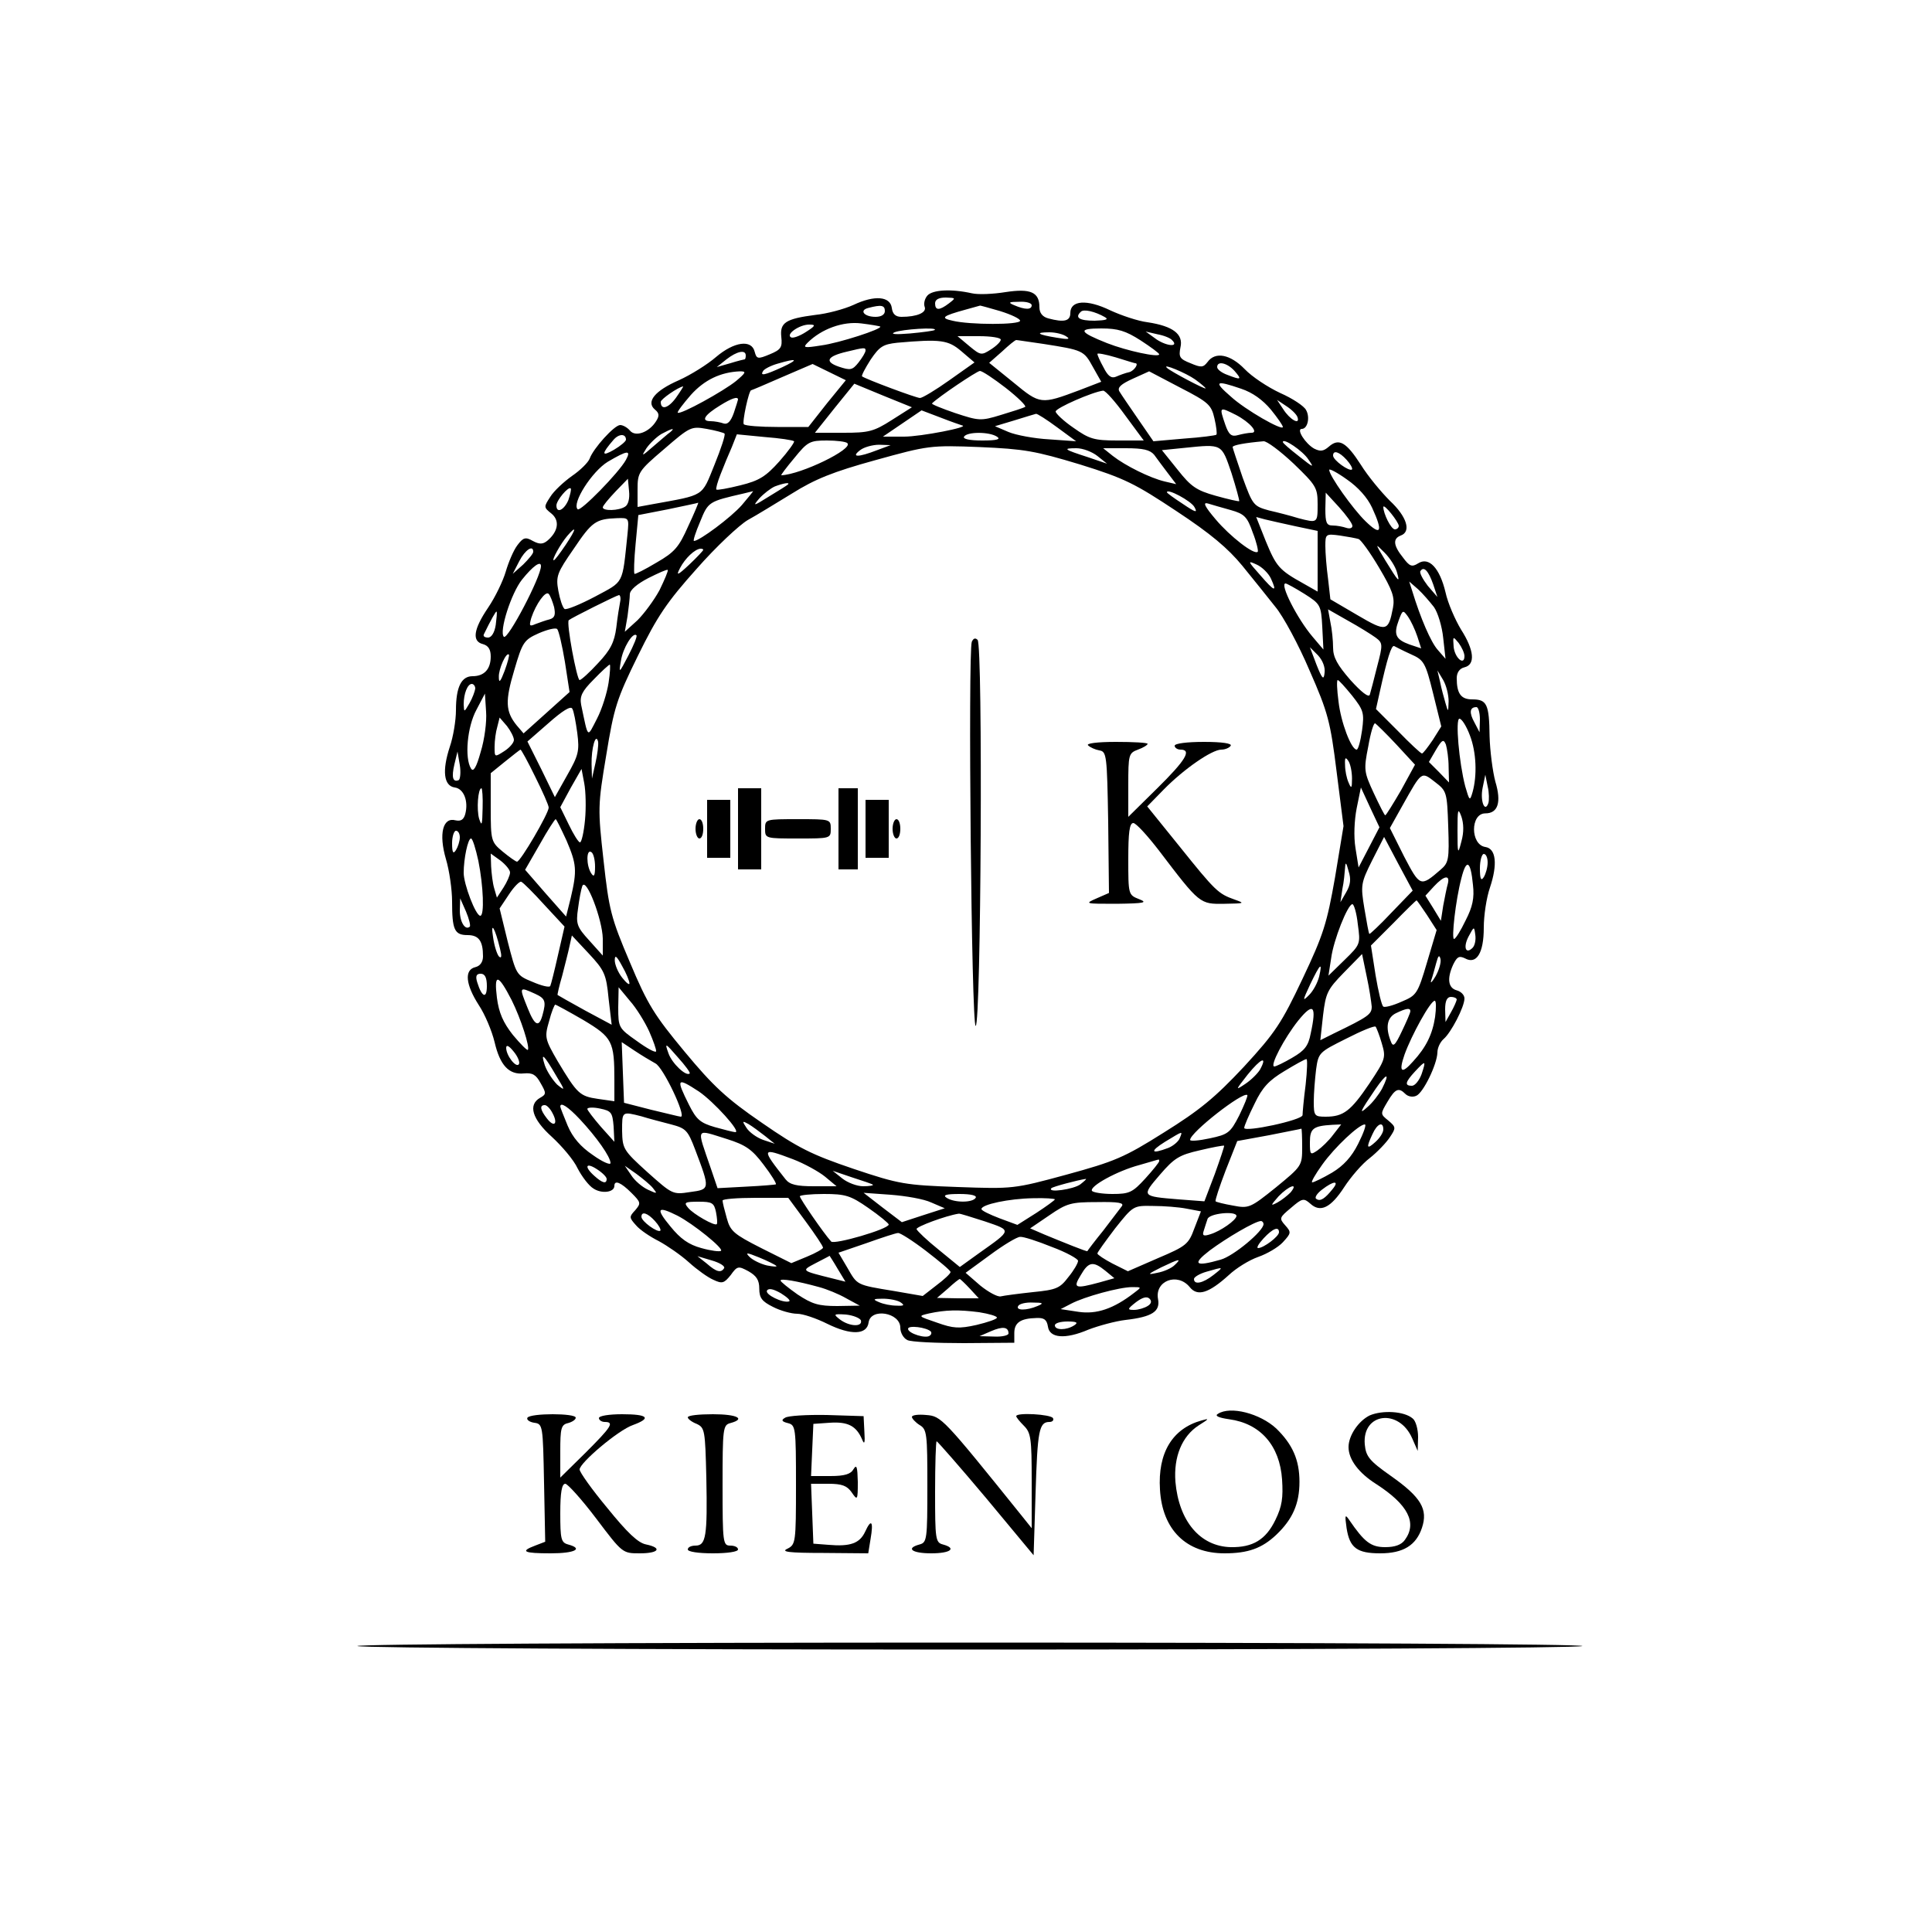 <?xml version="1.0" standalone="no"?>
<!DOCTYPE svg PUBLIC "-//W3C//DTD SVG 20010904//EN"
 "http://www.w3.org/TR/2001/REC-SVG-20010904/DTD/svg10.dtd">
<svg version="1.0" xmlns="http://www.w3.org/2000/svg"
 width="500pt" height="500pt" viewBox="0 0 500 500"
 preserveAspectRatio="xMidYMid meet">

<g transform="translate(0,500) scale(0.1,-0.1)"
fill="#000000" stroke="none">
<path d="M2400 4235 c-7 -8 -10 -21 -7 -29 6 -15 -20 -26 -60 -26 -15 0 -23 7
-25 23 -4 30 -44 34 -99 8 -24 -11 -69 -23 -99 -26 -77 -10 -92 -20 -88 -57 3
-27 -1 -33 -30 -45 -31 -13 -34 -12 -39 7 -8 32 -53 26 -100 -14 -22 -19 -65
-46 -96 -60 -62 -27 -86 -56 -62 -76 11 -9 12 -16 3 -30 -18 -29 -54 -42 -68
-24 -7 8 -18 14 -25 14 -15 0 -70 -61 -79 -87 -4 -10 -24 -30 -46 -45 -21 -15
-47 -39 -56 -54 -17 -26 -17 -27 3 -43 22 -18 18 -46 -10 -70 -12 -10 -21 -10
-38 -1 -19 11 -25 9 -40 -11 -10 -13 -23 -44 -30 -68 -7 -24 -27 -66 -46 -94
-38 -56 -42 -87 -13 -94 14 -4 20 -14 20 -32 0 -33 -17 -51 -47 -51 -29 0 -43
-28 -43 -88 0 -26 -7 -69 -16 -95 -20 -61 -16 -101 13 -105 23 -3 36 -35 27
-69 -4 -14 -11 -19 -25 -16 -33 9 -44 -35 -25 -100 9 -30 16 -80 16 -110 0
-73 6 -87 40 -87 29 0 40 -15 40 -55 0 -14 -7 -25 -20 -28 -29 -7 -25 -45 9
-98 16 -24 34 -67 41 -96 14 -60 37 -85 76 -81 22 2 31 -3 43 -25 15 -26 15
-29 -1 -38 -32 -18 -21 -55 30 -101 26 -24 57 -60 67 -82 11 -21 29 -45 41
-52 21 -14 54 -10 54 7 0 16 17 9 44 -18 25 -25 25 -27 10 -45 -16 -17 -16
-19 2 -39 10 -12 37 -30 59 -41 22 -12 57 -36 78 -55 21 -19 49 -39 63 -45 23
-11 28 -9 45 12 17 24 20 24 46 10 21 -12 28 -23 28 -45 0 -24 7 -33 35 -47
19 -10 48 -18 63 -18 15 0 50 -12 78 -26 61 -30 103 -29 107 4 6 38 82 25 82
-14 0 -13 8 -27 18 -32 9 -5 76 -8 147 -8 l130 1 0 25 c0 27 16 38 57 39 20 1
27 -4 30 -22 4 -30 44 -34 105 -8 26 10 70 22 96 25 69 8 90 22 84 54 -9 47
50 70 82 31 20 -25 49 -16 101 31 19 18 53 39 76 47 23 8 52 25 64 38 22 24
22 26 6 44 -16 18 -15 20 15 45 29 25 33 26 50 11 26 -24 53 -11 88 43 17 26
46 60 66 75 19 15 43 40 52 54 16 24 16 26 -4 43 -21 17 -21 17 -2 49 20 34
29 37 46 20 7 -7 19 -9 28 -5 18 7 54 81 55 112 0 12 7 27 16 35 19 16 54 83
54 105 0 9 -9 18 -20 21 -22 6 -26 30 -9 67 10 20 15 23 30 16 30 -17 49 13
49 79 0 32 7 78 16 104 20 60 16 101 -12 105 -39 6 -39 87 0 87 33 0 42 29 26
82 -7 26 -14 80 -15 118 -1 83 -7 95 -45 95 -29 0 -40 15 -40 55 0 14 7 25 20
28 29 7 25 45 -9 98 -15 25 -34 68 -40 96 -15 63 -43 93 -71 75 -16 -10 -22
-8 -39 15 -25 31 -27 49 -6 57 28 10 16 49 -28 90 -23 23 -57 64 -75 93 -38
59 -57 70 -83 47 -14 -12 -22 -13 -38 -5 -23 13 -47 51 -32 51 15 0 22 30 11
49 -5 10 -35 30 -67 44 -32 15 -73 42 -92 62 -37 38 -76 46 -96 18 -11 -14
-16 -15 -44 -3 -28 11 -31 16 -26 41 8 34 -19 55 -85 65 -25 3 -69 18 -97 31
-60 29 -103 26 -103 -7 0 -21 -16 -25 -57 -14 -15 4 -23 14 -23 29 0 39 -23
49 -88 39 -31 -5 -70 -7 -87 -3 -54 12 -102 9 -115 -6z m56 -20 c-25 -19 -36
-19 -36 0 0 10 10 15 28 15 26 -1 26 -1 8 -15z m214 -5 c0 -12 -17 -12 -45 0
-17 7 -15 9 13 9 17 1 32 -3 32 -9z m-380 -15 c0 -9 -9 -15 -24 -15 -30 0 -43
17 -19 23 34 9 43 7 43 -8z m298 0 c29 -9 52 -20 52 -25 0 -11 -130 -11 -175
0 -32 7 -27 12 35 29 19 5 35 10 36 10 0 1 24 -6 52 -14z m272 -16 c10 -6 1
-8 -27 -9 -40 0 -52 8 -36 23 7 8 37 1 63 -14z m-582 -24 c7 -6 -107 -43 -153
-49 -44 -7 -48 -6 -35 7 36 36 92 56 139 50 25 -3 47 -7 49 -8z m-192 -14
c-17 -11 -34 -17 -39 -14 -14 8 22 33 47 33 18 0 17 -3 -8 -19z m333 5 c-2 -2
-31 -6 -64 -9 -36 -3 -52 -2 -40 3 19 8 113 14 104 6z m533 -27 c26 -17 48
-33 48 -36 0 -9 -84 9 -135 29 -73 29 -77 38 -15 38 43 0 63 -6 102 -31z
m-192 10 c11 -7 4 -8 -25 -3 -50 8 -58 14 -19 14 16 0 36 -5 44 -11z m273 -9
c19 -18 -11 -17 -39 1 l-29 21 30 -7 c17 -3 34 -10 38 -15z m-443 1 c0 -5 -11
-16 -25 -25 -25 -16 -27 -16 -56 8 l-31 26 56 0 c31 0 56 -4 56 -9z m-102 -30
l34 -29 -65 -46 c-35 -25 -70 -46 -76 -46 -10 0 -141 49 -150 56 -2 2 8 21 22
43 23 34 32 40 69 44 113 10 132 7 166 -22z m212 19 c102 -16 105 -17 128 -59
l22 -39 -57 -22 c-99 -37 -101 -37 -170 20 l-63 51 33 29 c17 16 34 30 37 30
3 0 34 -5 70 -10z m-460 -17 c0 -5 -8 -18 -18 -31 -16 -20 -21 -21 -51 -11
-38 13 -31 27 21 39 45 11 48 11 48 3z m-310 -13 c0 -5 -1 -10 -3 -10 -1 0
-18 -4 -37 -10 l-35 -10 25 20 c27 21 50 26 50 10z m1008 -20 c10 0 -2 -19
-15 -23 -10 -2 -26 -8 -35 -12 -12 -5 -21 2 -32 24 -9 16 -16 32 -16 35 0 3
21 -1 48 -9 26 -8 48 -15 50 -15z m-913 -10 c-46 -21 -59 -24 -50 -10 3 5 20
14 38 19 51 15 55 11 12 -9z m115 -94 l-48 -61 -80 0 c-44 0 -83 3 -87 7 -5 4
13 88 19 88 1 0 37 15 80 34 l79 34 43 -21 43 -21 -49 -60z m1055 84 c20 -23
17 -24 -19 -10 -14 5 -26 14 -26 20 0 17 26 11 45 -10z m-102 -22 c15 -11 27
-21 27 -23 0 -4 -91 44 -100 53 -14 13 49 -13 73 -30z m-1188 -4 c-32 -26
-144 -88 -151 -82 -2 2 14 23 34 46 35 39 77 59 127 61 17 0 16 -3 -10 -25z
m698 -18 c32 -25 54 -47 50 -49 -5 -3 -33 -12 -63 -21 -52 -16 -57 -15 -118 5
-35 12 -62 23 -60 25 17 17 115 83 124 84 6 0 36 -20 67 -44z m540 -79 c5 -21
7 -40 5 -42 -2 -2 -40 -7 -83 -10 l-80 -7 -40 58 c-22 32 -44 64 -48 71 -6 10
4 19 35 33 l42 19 80 -42 c74 -38 81 -45 89 -80z m-835 -4 c-47 -30 -60 -33
-125 -33 l-74 0 51 64 51 63 75 -31 74 -30 -52 -33z m904 81 c30 -10 56 -29
77 -54 17 -21 31 -41 31 -45 0 -11 -97 44 -135 79 -45 39 -40 43 27 20z
m-1463 -24 c-20 -27 -39 -32 -39 -10 0 7 45 38 58 40 1 0 -7 -13 -19 -30z
m1163 -45 l48 -65 -68 0 c-61 0 -73 4 -114 33 -25 17 -46 37 -46 42 0 9 96 51
123 54 6 0 31 -28 57 -64z m-1002 41 c0 -1 -5 -17 -11 -35 -8 -22 -16 -30 -26
-27 -8 3 -24 6 -34 6 -26 0 -16 16 25 41 29 18 46 24 46 15z m1448 -46 c7 -21
-20 -6 -37 21 l-16 24 24 -16 c14 -9 27 -22 29 -29z m-868 -21 c22 -4 -107
-29 -150 -29 l-55 0 50 34 50 34 50 -19 c28 -11 52 -19 55 -20z m709 27 c36
-19 59 -46 40 -46 -8 0 -24 -3 -35 -6 -17 -5 -24 1 -33 27 -16 47 -16 47 28
25z m-463 -32 l49 -36 -70 5 c-38 2 -86 11 -105 19 l-35 15 50 15 c28 9 53 16
56 17 3 1 28 -15 55 -35z m-861 -16 c3 -3 -9 -39 -26 -81 -34 -84 -24 -77
-161 -102 l-38 -7 0 45 c0 44 2 48 69 105 67 58 70 59 110 52 23 -4 44 -10 46
-12z m-140 4 c-6 -4 -25 -21 -44 -37 -31 -27 -32 -27 -18 -5 9 13 27 30 39 37
26 14 37 17 23 5z m-115 -20 c0 -4 -14 -16 -31 -26 -33 -19 -33 -11 -1 26 14
16 32 16 32 0z m435 -4 c2 -2 -15 -26 -38 -52 -35 -39 -52 -50 -101 -62 -32
-8 -60 -13 -62 -11 -2 2 3 20 11 40 8 21 21 52 29 70 l13 33 72 -7 c39 -3 73
-8 76 -11z m525 12 c11 -7 0 -10 -38 -10 -33 0 -51 4 -47 10 8 13 65 13 85 0z
m-387 -17 c16 -15 -120 -81 -171 -83 -2 0 13 20 34 45 34 42 40 45 84 45 25 0
50 -3 53 -7z m1155 -53 c58 -56 62 -62 62 -105 0 -49 0 -49 -50 -36 -19 6 -54
15 -76 20 -40 11 -42 14 -68 85 -14 41 -26 77 -26 79 0 5 33 11 80 15 8 1 43
-25 78 -58z m38 11 c16 -23 14 -22 -24 8 -23 18 -42 34 -42 37 0 12 52 -23 66
-45z m-1116 24 c-49 -19 -69 -19 -44 0 10 8 33 14 49 14 l30 -1 -35 -13z m525
-37 c116 -36 143 -50 250 -121 88 -58 133 -96 170 -141 28 -34 66 -82 86 -107
20 -24 60 -98 88 -164 48 -109 54 -133 70 -261 l18 -142 -22 -133 c-21 -119
-30 -148 -84 -262 -54 -114 -70 -139 -152 -228 -75 -80 -114 -112 -207 -170
-103 -65 -128 -75 -252 -109 -136 -37 -139 -37 -281 -32 -136 5 -151 7 -270
47 -109 37 -143 54 -237 119 -92 63 -127 96 -200 184 -78 94 -96 122 -142 232
-49 115 -54 136 -68 263 -15 134 -15 142 7 273 20 123 27 145 82 257 50 102
75 139 152 225 50 57 110 113 132 126 22 12 74 44 115 69 59 37 106 56 215 86
137 38 143 39 270 34 116 -5 144 -10 260 -45z m392 -22 c12 -38 21 -71 20 -73
-2 -1 -29 5 -61 14 -50 14 -64 24 -98 67 l-41 51 59 6 c98 10 95 11 121 -65z
m-347 44 l25 -20 -50 17 c-62 20 -66 23 -29 23 16 0 40 -9 54 -20z m147 3 c7
-10 23 -31 35 -47 l22 -29 -30 7 c-38 9 -102 41 -134 66 l-25 20 59 0 c44 0
62 -4 73 -17z m-1367 -13 c-18 -33 -118 -135 -125 -128 -16 15 37 98 78 123
51 30 61 31 47 5z m1865 0 c10 -11 16 -22 14 -25 -7 -6 -49 24 -49 36 0 15 16
10 35 -11z m66 -124 c29 -63 23 -74 -17 -35 -33 32 -94 118 -94 133 0 4 21 -7
46 -25 29 -20 53 -47 65 -73z m-1933 3 c-16 -11 -58 -12 -58 -2 0 4 15 22 33
41 l32 33 3 -32 c2 -19 -2 -35 -10 -40z m421 57 c-2 -2 -24 -16 -49 -31 -40
-25 -43 -26 -25 -5 11 12 29 26 40 31 21 8 41 12 34 5z m-568 -40 c-11 -26
-31 -36 -31 -14 0 13 31 50 37 44 2 -2 -1 -15 -6 -30z m449 -13 c-28 -32 -110
-93 -124 -93 -3 0 4 22 16 50 21 52 22 52 113 73 11 3 22 5 24 6 1 0 -12 -16
-29 -36z m1171 -5 c9 -16 4 -15 -30 8 -23 15 -41 28 -41 30 0 11 62 -22 71
-38z m409 -49 c0 -6 -7 -8 -16 -5 -9 3 -24 6 -35 6 -16 0 -19 7 -19 43 l1 42
34 -37 c19 -21 35 -43 35 -49z m-1719 -1 c-24 -54 -35 -67 -82 -94 -30 -18
-56 -31 -57 -29 -2 2 -1 37 3 78 l7 74 77 15 c42 9 77 16 78 17 1 0 -10 -27
-26 -61z m1404 42 c36 -10 43 -18 57 -58 10 -25 15 -48 13 -50 -9 -9 -72 40
-109 84 -28 33 -34 45 -20 41 10 -3 37 -11 59 -17z m435 -41 c0 -5 -5 -9 -10
-9 -10 0 -30 41 -30 58 1 10 40 -39 40 -49z m-1996 -21 c-14 -133 -8 -121 -84
-162 -38 -20 -74 -35 -79 -32 -5 4 -12 25 -16 47 -7 38 -3 47 40 109 47 70 57
77 112 79 31 1 31 1 27 -41z m1729 20 l57 -12 0 -79 0 -78 -37 21 c-63 35 -70
44 -97 109 l-25 63 22 -6 c12 -3 48 -11 80 -18z m-1889 -48 c-15 -22 -28 -40
-31 -40 -6 0 18 43 35 63 25 29 24 19 -4 -23z m2052 15 c6 -2 30 -35 53 -74
35 -59 41 -77 36 -104 -12 -62 -17 -63 -92 -19 l-70 41 -6 53 c-4 29 -7 67 -7
85 0 31 1 32 38 27 20 -3 42 -7 48 -9z m99 -85 c9 -31 5 -27 -30 30 -27 45
-27 45 -2 20 14 -14 28 -36 32 -50z m-2235 52 c0 -5 -12 -19 -26 -33 l-27 -24
17 33 c15 29 36 43 36 24z m440 5 c0 -2 -16 -19 -36 -38 -31 -29 -35 -30 -24
-9 13 25 38 49 53 50 4 0 7 -1 7 -3z m1469 -74 c17 -37 10 -35 -28 9 -32 36
-33 38 -9 27 14 -6 31 -23 37 -36z m-1889 32 c0 -28 -86 -192 -96 -183 -13 13
19 113 47 148 28 35 49 50 49 35z m307 -62 c-14 -26 -40 -61 -57 -78 l-33 -30
7 40 c3 22 6 48 6 57 0 11 19 27 48 42 26 13 48 23 50 21 2 -2 -8 -25 -21 -52z
m2002 15 l11 -33 -25 29 c-13 17 -22 34 -19 38 9 14 21 0 33 -34z m-333 -25
c41 -26 43 -29 46 -85 l3 -59 -28 33 c-40 47 -86 138 -70 138 3 0 25 -12 49
-27z m335 -34 c10 -14 21 -50 24 -80 l6 -54 -20 23 c-18 20 -45 83 -66 152
l-8 25 23 -20 c12 -11 30 -32 41 -46z m-2277 0 c4 -20 2 -28 -12 -32 -9 -2
-25 -8 -36 -12 -16 -7 -17 -5 -11 16 12 36 37 71 45 62 4 -4 10 -20 14 -34z
m171 14 c-2 -10 -7 -40 -10 -67 -5 -38 -15 -58 -47 -92 -22 -24 -44 -44 -48
-44 -7 0 -35 149 -28 155 7 6 123 64 130 65 3 0 5 -8 3 -17z m-322 -60 c-3
-20 -11 -33 -20 -33 -8 0 -13 3 -11 8 18 37 32 62 33 59 2 -1 0 -17 -2 -34z
m2277 -33 c19 -14 19 -18 4 -75 -8 -33 -17 -66 -19 -73 -3 -8 -22 7 -50 38
-34 39 -45 59 -45 84 0 18 -3 48 -7 66 l-6 33 51 -29 c29 -16 61 -36 72 -44z
m108 3 l10 -31 -30 10 c-36 13 -42 26 -28 63 10 27 11 27 24 9 7 -10 18 -33
24 -51z m-2206 -66 l12 -78 -60 -54 -59 -53 -18 21 c-29 36 -30 63 -6 143 21
72 25 78 63 95 23 10 44 15 48 11 4 -4 13 -43 20 -85z m164 16 c-24 -46 -25
-47 -19 -13 5 33 31 75 40 66 3 -2 -7 -26 -21 -53z m2164 -1 c0 -26 -25 -5
-28 24 -2 28 -2 28 13 10 8 -11 15 -26 15 -34z m-139 5 c34 -15 38 -21 58
-102 l21 -85 -22 -35 c-13 -19 -25 -35 -28 -35 -3 0 -31 26 -62 58 l-57 57 10
45 c19 86 30 121 37 118 4 -2 23 -12 43 -21z m-223 -48 c-2 -20 -6 -17 -21 21
l-17 45 21 -21 c12 -13 19 -31 17 -45z m-2122 5 c-11 -29 -15 -33 -15 -16 -1
20 19 65 26 58 2 -1 -3 -20 -11 -42z m269 -31 c-4 -26 -17 -68 -30 -93 -26
-50 -22 -54 -41 36 -4 22 2 35 32 65 21 22 40 39 42 39 2 0 1 -21 -3 -47z
m2174 -48 c-1 -29 -1 -29 -8 -5 -4 14 -11 39 -14 55 l-7 30 15 -25 c8 -14 14
-38 14 -55z m-250 15 c30 -38 32 -45 26 -90 -4 -28 -10 -50 -14 -50 -14 0 -41
71 -47 125 -4 30 -5 55 -2 55 3 0 19 -18 37 -40z m-2269 18 c-1 -7 -7 -24 -15
-38 -14 -24 -14 -24 -15 -3 0 28 10 53 21 53 5 0 9 -6 9 -12z m14 -164 c-11
-40 -19 -53 -25 -43 -17 27 -10 108 14 152 l22 42 3 -47 c2 -25 -4 -72 -14
-104z m250 49 c6 -47 3 -58 -26 -109 l-32 -57 -35 72 -36 72 55 48 c35 31 57
45 61 37 4 -6 9 -34 13 -63z m2336 35 l-1 -33 -13 25 c-14 25 -13 40 5 40 5 0
9 -15 9 -32z m-2500 -53 c0 -7 -11 -20 -25 -29 -25 -16 -25 -16 -25 11 0 16 3
39 7 52 l6 24 19 -22 c10 -13 18 -29 18 -36z m2474 12 c17 -44 19 -104 7 -147
-7 -24 -8 -23 -19 15 -16 61 -26 175 -15 175 6 0 18 -19 27 -43z m-190 -24
l48 -52 -36 -66 c-21 -36 -39 -65 -41 -65 -2 0 -15 26 -30 58 -25 54 -26 60
-14 120 6 35 14 62 18 60 3 -2 28 -26 55 -55z m-2073 -48 l-9 -40 -1 37 c-1
41 11 84 17 58 1 -9 -2 -33 -7 -55z m2208 -10 l1 -40 -26 27 -26 26 18 31 c16
27 20 29 26 14 3 -10 7 -36 7 -58z m-2364 -25 c19 -38 35 -74 35 -80 0 -15
-73 -140 -82 -140 -3 0 -20 12 -37 26 -30 25 -31 28 -31 114 l0 89 37 30 c21
17 39 31 40 31 2 0 19 -31 38 -70z m-198 -9 c-15 -6 -19 7 -11 41 l8 33 6 -35
c3 -19 1 -37 -3 -39z m2312 4 c0 -26 -2 -27 -9 -10 -5 11 -9 31 -9 45 -1 20 1
22 9 10 5 -8 9 -28 9 -45z m-1985 -107 c-3 -32 -9 -58 -13 -58 -4 0 -17 21
-29 46 l-22 45 27 50 28 49 7 -37 c4 -21 5 -64 2 -95z m2234 -17 c3 -86 1 -94
-20 -112 -52 -45 -53 -44 -94 34 l-37 74 33 59 c50 89 48 88 84 60 30 -23 31
-26 34 -115z m104 61 c-9 -27 -22 5 -15 39 l7 34 6 -30 c4 -16 4 -36 2 -43z
m-2603 -14 c-1 -43 -2 -48 -9 -27 -7 24 -3 79 6 79 2 0 4 -24 3 -52z m2294
-101 l-27 -52 -8 50 c-5 30 -3 72 3 103 l11 54 24 -52 24 -51 -27 -52z m239
15 c-9 -35 -10 -33 -10 28 0 55 1 61 10 37 6 -18 7 -40 0 -65z m-2316 3 c26
-61 28 -77 11 -149 l-12 -48 -53 60 -53 61 38 66 c20 36 39 65 41 65 2 0 14
-25 28 -55z m-276 8 c0 -10 -5 -25 -10 -33 -7 -11 -10 -7 -10 18 0 17 5 32 10
32 6 0 10 -8 10 -17z m48 -61 c13 -65 16 -142 5 -142 -12 0 -43 82 -43 111 0
37 11 89 19 89 4 0 12 -26 19 -58z m2363 -134 c-30 -32 -56 -56 -57 -55 -2 1
-7 31 -13 66 -10 60 -9 66 20 124 l31 61 37 -70 37 -69 -55 -57z m-2061 119
c0 -24 -3 -28 -10 -17 -13 20 -13 63 0 55 6 -3 10 -21 10 -38z m-220 -15 c0
-7 -8 -25 -17 -39 l-17 -26 -7 24 c-4 13 -7 39 -8 57 l-1 33 25 -18 c13 -10
25 -24 25 -31z m2530 26 c0 -13 -5 -30 -10 -38 -7 -11 -10 -5 -10 23 0 20 5
37 10 37 6 0 10 -10 10 -22z m-366 -77 l-15 -26 5 34 c4 18 6 43 7 55 1 16 3
15 9 -8 7 -21 5 -36 -6 -55z m328 19 c4 -34 -1 -57 -19 -92 -13 -27 -26 -48
-30 -48 -7 0 4 100 19 157 13 52 24 46 30 -17z m-65 3 c-3 -10 -8 -36 -12 -57
l-6 -39 -20 33 -20 32 22 24 c26 28 42 31 36 7z m-2338 -55 l52 -56 -17 -74
c-9 -40 -18 -76 -20 -80 -3 -4 -23 1 -46 11 -42 17 -42 19 -64 104 l-21 86 24
36 c13 20 28 35 32 33 5 -2 32 -29 60 -60z m151 -87 l0 -44 -35 39 c-32 35
-35 43 -29 83 3 24 8 50 11 58 10 24 52 -87 53 -136z m-344 31 c-12 -11 -26
12 -26 41 l1 32 15 -34 c8 -19 12 -36 10 -39z m2477 30 l25 -39 -25 -84 c-24
-81 -27 -85 -65 -101 -22 -10 -44 -16 -48 -13 -4 2 -13 39 -20 81 l-12 77 58
58 c32 33 59 59 60 59 1 0 13 -17 27 -38z m-179 -24 c7 -51 7 -52 -34 -92
l-42 -41 7 45 c6 47 43 140 55 140 4 0 11 -23 14 -52z m-2220 -63 c5 -20 4
-27 -3 -20 -5 6 -12 28 -15 50 -7 43 5 24 18 -30z m2517 2 c-18 -18 -25 2 -10
30 14 26 14 26 17 4 2 -13 -1 -28 -7 -34z m-2236 -131 l8 -68 -69 37 c-38 21
-70 39 -71 40 -1 0 4 23 12 50 7 28 16 62 19 77 l6 27 44 -47 c40 -43 45 -53
51 -116z m54 39 c0 -5 -8 1 -19 15 -11 14 -19 34 -19 45 0 15 5 11 19 -15 11
-19 19 -39 19 -45z m1921 -60 c0 -20 -8 -26 -99 -70 l-34 -17 7 64 c7 58 11
67 54 111 l47 48 12 -58 c7 -32 12 -67 13 -78z m165 78 c-9 -15 -14 -20 -11
-10 4 11 9 31 13 45 5 19 8 22 11 10 2 -9 -4 -29 -13 -45z m-301 0 c-4 -16
-15 -37 -26 -48 -18 -18 -17 -15 3 28 26 54 32 59 23 20z m-2154 -25 c0 -34
-13 -29 -25 10 -5 16 -2 22 9 22 11 0 16 -10 16 -32z m64 -36 c24 -48 48 -123
42 -129 -2 -2 -19 15 -39 39 -25 32 -36 57 -41 96 -8 64 3 62 38 -6z m61 16
c26 -12 29 -19 19 -55 -9 -33 -20 -28 -38 17 -23 57 -23 57 19 38z m295 -97
c11 -25 19 -48 18 -52 -2 -4 -24 8 -50 27 -47 33 -48 35 -48 87 l1 52 29 -35
c17 -19 39 -55 50 -79z m2090 82 c-1 -5 -7 -19 -15 -33 l-14 -25 -1 33 c0 22
5 32 15 32 8 0 15 -3 15 -7z m-56 -45 c-7 -45 -23 -78 -57 -115 -30 -34 -38
-28 -22 18 18 50 67 139 78 139 4 0 4 -19 1 -42z m-2204 -8 c75 -45 80 -55 80
-156 l0 -54 -42 6 c-48 7 -54 13 -105 98 -33 57 -34 62 -22 103 6 24 14 43 16
43 2 0 35 -18 73 -40z m1882 -35 c-6 -32 -16 -44 -47 -62 -22 -13 -43 -23 -47
-23 -13 0 26 74 62 119 39 48 48 39 32 -34z m258 58 c0 -4 -10 -27 -22 -52
-18 -38 -23 -42 -29 -25 -14 36 -9 61 14 72 27 13 37 14 37 5z m-74 -83 c11
-37 10 -41 -32 -104 -48 -71 -67 -86 -113 -86 -29 0 -31 2 -31 39 0 21 3 58 6
83 6 44 8 45 78 80 39 20 73 34 76 31 2 -2 10 -22 16 -43z m-2233 -54 c-7 -11
-33 22 -33 42 0 9 7 6 19 -9 11 -13 17 -28 14 -33z m353 2 c20 -9 81 -138 66
-138 -4 0 -38 9 -77 18 l-70 18 -3 78 -3 79 33 -22 c18 -12 43 -27 54 -33z
m89 -26 c-9 -9 -46 26 -55 52 -10 28 -9 28 24 -10 19 -21 33 -40 31 -42z
m-345 -7 c23 -38 23 -39 2 -22 -11 11 -26 33 -32 50 -12 37 -2 27 30 -28z
m1821 17 c-6 -10 -23 -27 -38 -37 -27 -18 -26 -17 6 24 34 42 52 50 32 13z
m118 -39 c-5 -38 -8 -73 -8 -79 -1 -13 -151 -45 -151 -33 0 5 12 33 27 63 20
42 37 60 77 84 28 17 53 31 57 31 3 1 2 -29 -2 -66z m300 27 c-6 -16 -17 -30
-25 -30 -20 0 -17 10 8 37 28 30 29 29 17 -7z m-102 -37 c-8 -15 -25 -37 -38
-48 -23 -21 -20 -13 21 47 29 42 38 43 17 1z m-1768 -8 c38 -26 110 -105 94
-105 -4 0 -28 6 -53 13 -38 11 -48 20 -67 58 -34 68 -32 72 26 34z m1398 -62
c-23 -45 -29 -49 -76 -59 -28 -6 -51 -8 -51 -4 0 19 137 126 148 116 2 -2 -8
-26 -21 -53z m-1777 6 c15 -28 4 -38 -15 -13 -17 22 -19 34 -5 34 5 0 14 -9
20 -21z m71 -16 c43 -46 79 -97 79 -113 0 -6 -21 3 -46 21 -31 21 -52 45 -65
76 -10 24 -19 47 -19 49 0 13 20 0 51 -33z m87 -18 l2 -40 -35 39 c-19 22 -35
43 -35 46 0 4 15 5 33 1 29 -6 32 -10 35 -46z m72 26 c19 -6 54 -15 77 -21 38
-10 43 -15 62 -65 39 -103 39 -103 -13 -110 -45 -7 -46 -6 -110 51 -63 57 -65
61 -66 107 0 51 -1 51 50 38z m320 -51 l25 -20 -30 10 c-17 6 -36 20 -43 31
-12 18 -11 19 5 10 10 -6 29 -20 43 -31z m1470 3 c-11 -15 -30 -33 -40 -40
-19 -13 -20 -12 -20 21 0 36 9 42 58 45 l23 1 -21 -27z m65 -23 c-17 -34 -38
-57 -68 -75 -24 -14 -47 -25 -51 -25 -4 0 8 21 26 46 32 45 95 104 110 104 5
0 -3 -22 -17 -50z m65 37 c0 -8 -9 -22 -20 -32 -23 -21 -25 -16 -8 20 12 27
28 34 28 12z m-210 -46 c0 -48 -1 -49 -68 -104 -66 -53 -70 -55 -111 -47 -23
4 -43 9 -45 11 -2 2 10 38 26 80 l30 76 82 15 c44 9 82 16 84 17 1 0 2 -21 2
-48z m-1488 21 c47 -15 64 -26 94 -66 20 -26 34 -49 32 -51 -1 -1 -36 -4 -77
-6 l-74 -4 -17 50 c-38 111 -42 103 42 77z m1171 2 c-3 -8 -17 -20 -30 -25
-45 -17 -48 -9 -8 16 48 29 46 29 38 9z m91 -92 l-27 -71 -66 5 c-98 8 -97 8
-49 64 37 43 50 51 103 63 33 8 61 13 63 12 1 -1 -10 -34 -24 -73z m-1092 38
c29 -11 67 -32 83 -45 l30 -25 -59 0 c-44 0 -62 4 -73 18 -64 81 -63 83 19 52z
m948 -5 c0 -3 -16 -23 -36 -45 -33 -36 -41 -40 -85 -40 -26 0 -50 4 -53 8 -7
12 66 52 123 67 25 7 47 14 49 14 1 1 2 -1 2 -4z m-1430 -46 c0 -14 -11 -11
-32 8 -27 24 -22 36 7 17 14 -9 25 -20 25 -25z m120 -24 c12 -15 11 -15 -13
-4 -15 7 -34 23 -43 37 l-17 25 30 -21 c16 -12 36 -28 43 -37z m569 9 c2 -2
-9 -4 -25 -4 -16 0 -40 9 -54 20 l-25 20 50 -17 c28 -9 52 -17 54 -19z m537 1
c-17 -13 -87 -23 -75 -10 4 4 68 21 89 24 3 0 -4 -6 -14 -14z m653 -12 c-20
-25 -32 -33 -42 -26 -6 3 1 14 14 24 31 24 46 24 28 2z m-109 -9 c-8 -8 -23
-20 -34 -26 -19 -10 -18 -8 3 16 26 27 53 37 31 10z m-1093 -40 c29 -20 53
-40 53 -43 0 -12 -142 -53 -149 -44 -20 22 -81 111 -81 117 0 3 28 6 62 6 56
0 69 -4 115 -36z m163 14 l35 -15 -56 -18 -55 -18 -50 38 -49 38 70 -5 c39 -3
86 -11 105 -20z m115 12 c-8 -13 -55 -13 -75 0 -11 7 -2 10 33 10 30 0 46 -4
42 -10z m-440 -61 c25 -34 45 -64 45 -68 0 -3 -19 -14 -41 -23 l-41 -17 -78
39 c-71 36 -80 44 -89 77 -6 21 -11 41 -11 46 0 4 38 7 85 7 l85 0 45 -61z
m645 57 c0 -2 -22 -18 -48 -35 l-49 -31 -46 17 c-26 10 -47 20 -47 24 0 12 72
27 133 28 31 1 57 -1 57 -3z m-877 -33 c3 -16 4 -29 2 -31 -5 -6 -61 26 -74
42 -12 14 -9 16 27 16 35 0 40 -3 45 -27z m1050 15 c-5 -7 -27 -35 -48 -63
-22 -27 -40 -51 -41 -53 0 -1 -17 5 -37 13 -21 8 -54 22 -74 30 l-37 16 50 34
c45 31 56 34 123 34 57 1 71 -2 64 -11z m168 -6 l37 -7 -17 -44 c-15 -41 -21
-46 -94 -77 l-78 -34 -40 20 c-21 11 -39 23 -39 26 0 3 21 32 46 65 47 59 47
59 98 58 28 0 67 -3 87 -7z m-1318 -18 c41 -21 120 -85 113 -91 -3 -3 -26 0
-51 7 -33 9 -54 24 -80 56 -39 47 -34 54 18 28z m-58 -14 c10 -11 16 -22 14
-25 -7 -6 -49 24 -49 36 0 15 16 10 35 -11z m854 -1 c70 -24 71 -21 -15 -82
l-50 -36 -55 45 c-30 24 -55 48 -57 53 -2 6 76 35 109 40 3 1 33 -9 68 -20z
m651 14 c-1 -11 -41 -39 -67 -47 -18 -6 -22 -4 -18 8 3 9 7 23 10 31 4 15 75
22 75 8z m70 -21 c0 -18 -78 -83 -111 -92 -66 -19 -75 -12 -28 24 43 32 116
75 132 76 4 0 7 -4 7 -8z m40 -21 c0 -11 -40 -41 -54 -41 -5 0 1 11 14 25 24
26 40 32 40 16z m-914 -48 c35 -27 64 -51 64 -55 0 -4 -16 -19 -36 -34 l-36
-28 -75 13 c-98 16 -94 15 -120 60 l-23 39 73 25 c39 14 76 26 81 26 5 1 38
-20 72 -46z m326 10 c38 -14 68 -31 68 -36 0 -6 -11 -25 -25 -42 -22 -29 -31
-33 -92 -39 -37 -4 -75 -9 -83 -11 -8 -2 -32 11 -53 28 l-38 33 63 46 c35 26
70 47 78 47 8 1 45 -11 82 -26z m-713 -49 c3 -3 -8 -2 -24 1 -17 4 -37 14 -45
22 -12 12 -8 12 24 -1 22 -9 42 -19 45 -22z m-135 -6 c-8 -13 -20 -10 -45 12
l-24 19 37 -11 c21 -6 35 -15 32 -20z m294 -2 l20 -33 -32 8 c-84 21 -83 20
-45 40 19 10 35 18 36 19 0 0 10 -15 21 -34z m872 10 c-8 -8 -28 -17 -45 -20
-27 -6 -26 -4 10 14 48 23 54 24 35 6z m-179 -15 l23 -19 -39 -11 c-63 -17
-69 -15 -48 19 20 35 32 37 64 11z m279 -11 c-27 -21 -50 -26 -50 -10 0 5 15
14 33 19 45 13 45 13 17 -9z m-1020 -31 c19 -5 51 -18 70 -29 l35 -19 -58 -1
c-49 0 -65 5 -103 30 -24 17 -44 33 -44 36 0 6 42 -1 100 -17z m390 -4 l23
-25 -54 0 -54 1 28 24 c15 14 29 25 31 25 1 0 13 -11 26 -25z m-468 -33 c-16
-5 -63 18 -57 28 4 7 17 4 36 -7 16 -10 26 -19 21 -21z m893 22 c-53 -41 -97
-56 -144 -49 l-46 7 27 14 c34 18 125 43 158 43 25 0 25 0 5 -15z m35 -34 c-8
-5 -24 -10 -35 -10 -18 0 -18 2 5 20 16 12 28 16 35 9 6 -6 5 -13 -5 -19z
m-640 10 c12 -8 10 -10 -10 -9 -14 0 -34 4 -45 9 -17 7 -16 9 10 9 17 0 37 -4
45 -9z m355 -10 c-28 -12 -57 -12 -50 0 3 6 21 10 38 9 27 0 29 -2 12 -9z
m-151 -16 c25 -4 46 -10 46 -14 0 -4 -24 -12 -53 -19 -45 -10 -60 -9 -102 6
-50 17 -50 17 -20 24 42 9 75 10 129 3z m-306 -21 c5 -18 -30 -16 -54 2 -18
14 -17 15 15 13 19 -2 36 -9 39 -15z m552 -13 c-20 -13 -50 -13 -50 0 0 6 15
10 33 10 24 0 28 -3 17 -10z m-371 -16 c2 -2 2 -7 -2 -10 -9 -10 -57 5 -57 17
0 10 48 4 59 -7z m201 -5 c0 -5 -17 -9 -37 -8 l-38 1 30 13 c30 13 45 11 45
-6z"/>
<path d="M2515 3339 c-10 -27 -1 -994 10 -994 14 0 19 985 5 999 -6 6 -11 4
-15 -5z"/>
<path d="M2816 3071 c5 -5 18 -11 29 -13 19 -3 20 -12 23 -186 l2 -183 -32
-14 c-32 -14 -30 -14 52 -14 72 1 81 3 58 12 -28 11 -28 12 -28 104 0 68 3 93
13 93 7 0 37 -33 67 -72 105 -138 105 -138 169 -137 52 1 54 1 26 11 -42 15
-49 21 -142 137 l-84 104 43 44 c51 52 124 103 149 103 10 0 21 5 24 10 4 6
-22 10 -69 10 -44 0 -76 -4 -76 -10 0 -5 7 -10 15 -10 30 0 14 -27 -60 -100
l-75 -74 0 82 c0 79 1 83 25 92 14 5 25 12 25 15 0 3 -37 5 -82 5 -49 0 -78
-4 -72 -9z"/>
<path d="M1910 2855 l0 -105 30 0 30 0 0 105 0 105 -30 0 -30 0 0 -105z"/>
<path d="M2170 2855 l0 -105 25 0 25 0 0 105 0 105 -25 0 -25 0 0 -105z"/>
<path d="M1830 2855 l0 -75 30 0 30 0 0 75 0 75 -30 0 -30 0 0 -75z"/>
<path d="M2240 2855 l0 -75 30 0 30 0 0 75 0 75 -30 0 -30 0 0 -75z"/>
<path d="M1800 2855 c0 -14 5 -25 10 -25 6 0 10 11 10 25 0 14 -4 25 -10 25
-5 0 -10 -11 -10 -25z"/>
<path d="M1980 2855 c0 -25 1 -25 85 -25 84 0 85 0 85 25 0 25 -1 25 -85 25
-84 0 -85 0 -85 -25z"/>
<path d="M2310 2855 c0 -14 5 -25 10 -25 6 0 10 11 10 25 0 14 -4 25 -10 25
-5 0 -10 -11 -10 -25z"/>
<path d="M3152 1341 c-9 -5 1 -10 29 -14 81 -11 131 -68 137 -156 3 -47 0 -69
-17 -104 -25 -52 -59 -72 -116 -71 -79 2 -134 67 -143 169 -5 65 17 118 60
146 27 17 29 19 8 13 -76 -21 -114 -84 -108 -179 6 -104 68 -165 167 -165 61
0 97 13 134 48 42 40 60 80 60 137 0 57 -18 97 -60 138 -42 39 -119 59 -151
38z"/>
<path d="M3545 1337 c-29 -14 -55 -52 -55 -82 0 -32 26 -67 72 -96 82 -53 106
-100 74 -144 -9 -13 -26 -19 -51 -19 -37 0 -54 13 -93 70 -11 16 -12 14 -7
-21 8 -51 27 -65 87 -65 60 0 93 21 108 66 16 48 -2 79 -80 134 -57 40 -65 51
-68 82 -7 82 89 94 123 15 l14 -32 1 36 c0 20 -6 42 -14 48 -22 19 -78 22
-111 8z"/>
<path d="M1365 1331 c-3 -5 5 -11 17 -13 23 -3 23 -6 26 -156 l3 -152 -26 -10
c-40 -15 -30 -20 40 -20 63 0 86 12 45 23 -18 5 -20 14 -20 81 0 54 4 76 13
76 6 0 43 -41 80 -90 68 -90 68 -90 113 -90 49 0 59 14 16 23 -21 4 -49 31
-100 94 -40 48 -72 93 -72 100 0 17 100 102 138 115 49 18 39 28 -28 28 -33 0
-60 -4 -60 -10 0 -5 7 -10 15 -10 26 0 17 -13 -50 -80 l-65 -64 0 68 c0 59 2
69 20 73 11 3 20 9 20 14 0 12 -117 12 -125 0z"/>
<path d="M1780 1332 c0 -4 10 -12 23 -17 21 -10 22 -16 25 -140 3 -151 -1
-175 -28 -175 -11 0 -20 -4 -20 -10 0 -6 28 -10 65 -10 37 0 65 4 65 10 0 6
-9 10 -20 10 -19 0 -20 7 -20 156 0 147 1 156 20 161 41 11 18 23 -45 23 -36
0 -65 -3 -65 -8z"/>
<path d="M2032 1331 c-11 -6 -9 -10 7 -14 20 -5 21 -11 21 -160 0 -150 -1
-154 -22 -165 -18 -8 2 -11 93 -11 l116 -1 6 37 c8 46 2 54 -14 19 -14 -30
-38 -39 -95 -34 l-39 3 -3 78 -3 77 45 0 c35 0 48 -5 60 -22 15 -22 16 -21 16
27 -1 39 -3 46 -11 33 -7 -13 -23 -18 -60 -18 l-50 0 3 68 3 67 43 3 c46 3 68
-8 83 -43 6 -15 8 -10 6 20 l-2 40 -95 3 c-52 1 -101 -2 -108 -7z"/>
<path d="M2360 1333 c0 -4 9 -14 20 -21 19 -11 20 -23 20 -158 0 -137 -1 -146
-20 -151 -37 -10 -20 -23 30 -23 50 0 67 13 30 23 -19 5 -20 14 -20 136 0 72
2 131 4 131 2 0 60 -66 128 -147 l123 -148 5 160 c5 163 9 185 36 185 8 0 12
5 9 10 -6 10 -95 15 -95 5 0 -3 9 -14 20 -25 18 -18 20 -33 20 -142 l0 -123
-24 30 c-206 256 -210 260 -249 263 -20 2 -37 0 -37 -5z"/>
<path d="M925 740 c11 -5 724 -9 1585 -9 861 0 1574 4 1585 9 11 5 -681 9
-1585 9 -904 0 -1596 -4 -1585 -9z"/>
</g>
</svg>
